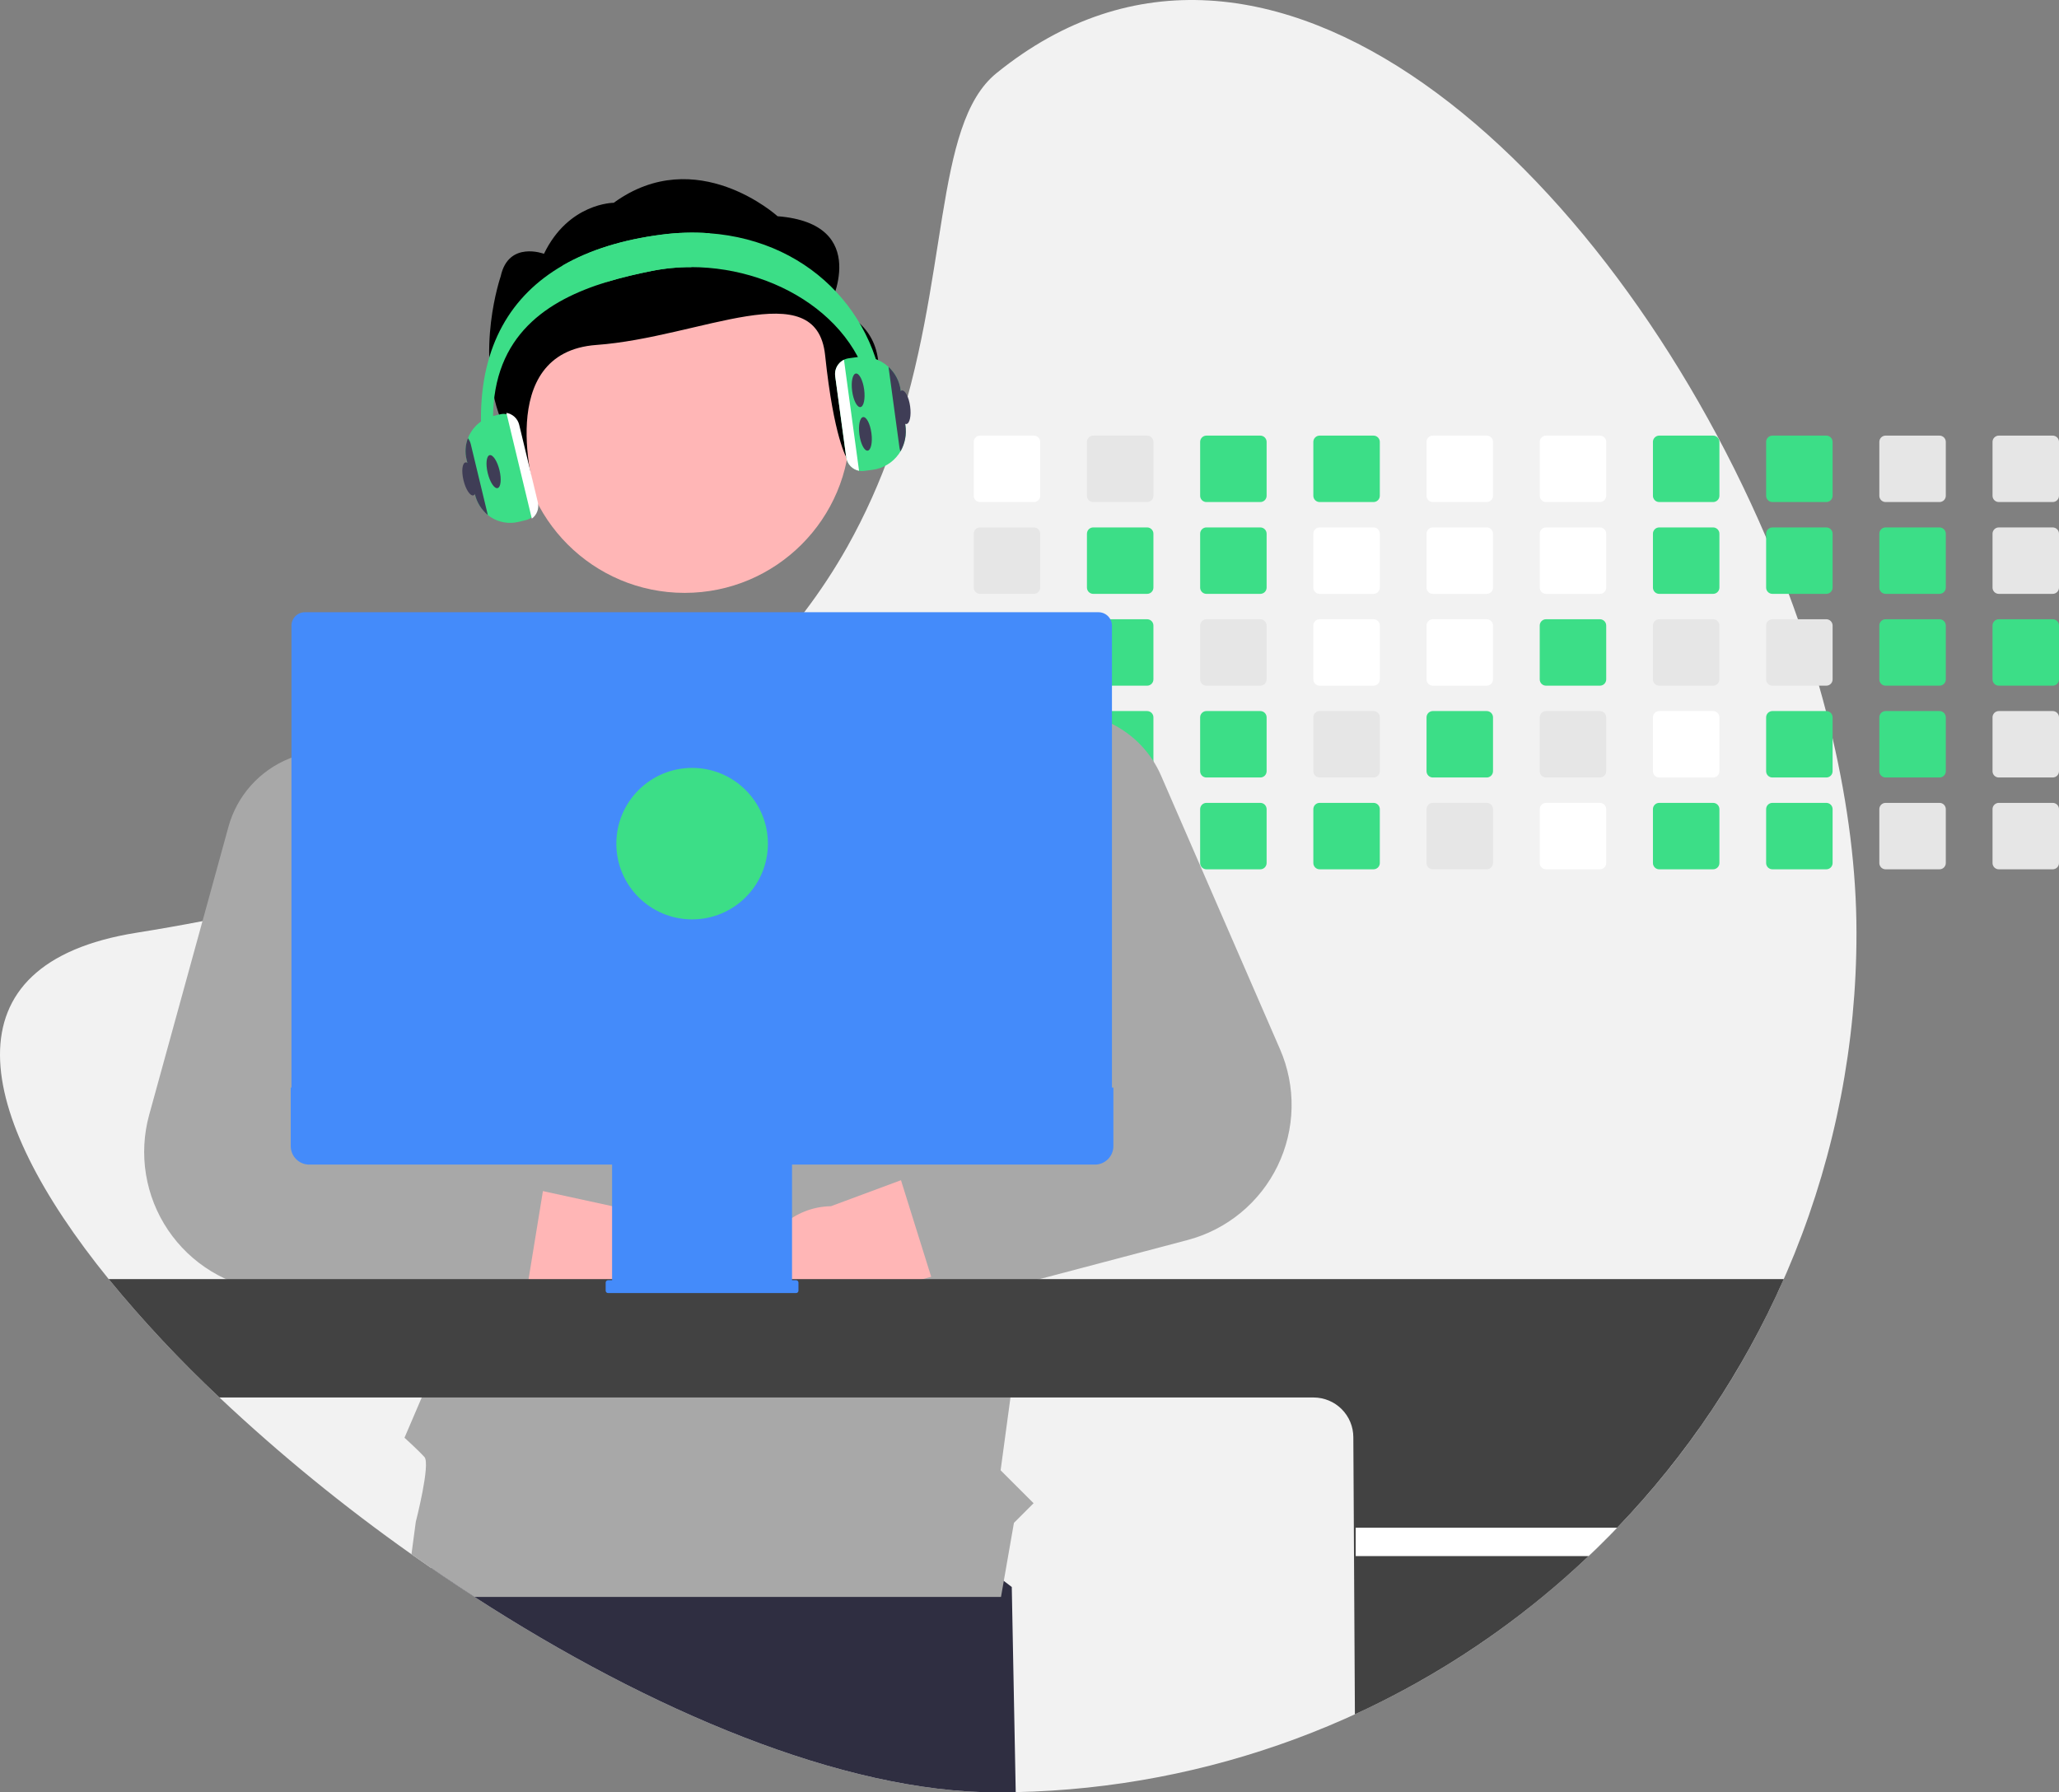 <svg width="649" height="565" viewBox="0 0 649 565" fill="none" xmlns="http://www.w3.org/2000/svg">
<rect x="0" y="0" width="649" height="565" fill="#808080" stroke="none"/>
<g clip-path="url(#clip0)">
<path d="M585.164 294.035C585.248 363.948 558.211 431.171 509.736 481.573C506.814 484.631 503.813 487.616 500.732 490.526C496.04 494.988 491.189 499.277 486.181 503.392C439.332 541.971 380.845 563.65 320.158 564.931C318.135 564.977 316.106 565 314.068 565C265.668 565 204.793 539.161 149.548 503.392C144.977 500.433 140.447 497.406 135.958 494.309C133.86 492.875 131.772 491.421 129.693 489.947C108.386 474.909 88.162 458.395 69.169 440.526C56.733 428.862 45.072 416.399 34.259 403.217C-8.189 350.884 -17.552 303.728 42.966 294.035C50.131 292.891 57.084 291.668 63.827 290.367C73.594 288.491 82.942 286.464 91.869 284.288C103.895 281.367 115.193 278.2 125.764 274.786C129.32 273.642 132.794 272.475 136.187 271.285C186.35 253.675 219.924 230.712 242.777 205.795C246.653 201.578 250.227 197.31 253.498 192.99C258.502 186.416 263.048 179.505 267.103 172.307C272.7 162.306 277.4 151.829 281.151 141L281.357 140.405C299.54 87.98 294.008 39.353 314.068 23.078C399.82 -46.5 506.577 52.585 556.687 169.432C559.212 175.32 561.588 181.243 563.814 187.202C564.813 189.864 565.777 192.53 566.706 195.202C569.147 202.165 571.363 209.146 573.352 216.145C574.115 218.814 574.842 221.481 575.534 224.145C576.274 227.02 576.984 229.888 577.64 232.755C582.516 253.751 585.164 274.458 585.164 294.035Z" fill="#F2F2F2"/>
<path d="M320.158 564.931C318.135 564.977 316.106 565 314.068 565C265.668 565 204.793 539.161 149.548 503.392C144.977 500.433 140.447 497.406 135.958 494.309L139.895 470.362L259.091 454.544L318.914 500.266L320.158 564.931Z" fill="#2F2E41"/>
<path d="M325.896 137.316H308.91C308.384 137.317 307.88 137.526 307.508 137.897C307.136 138.269 306.927 138.773 306.926 139.299V156.284C306.927 156.544 306.978 156.801 307.078 157.041C307.178 157.281 307.324 157.499 307.508 157.682C307.693 157.866 307.911 158.011 308.152 158.11C308.392 158.209 308.65 158.26 308.91 158.259H325.896C326.42 158.259 326.924 158.051 327.296 157.681C327.668 157.311 327.878 156.808 327.88 156.284V139.299C327.878 138.774 327.668 138.27 327.297 137.899C326.925 137.527 326.421 137.318 325.896 137.316Z" fill="white"/>
<path d="M325.896 166.259H308.91C308.384 166.26 307.88 166.468 307.508 166.84C307.136 167.212 306.927 167.716 306.926 168.242V185.227C306.927 185.487 306.978 185.744 307.078 185.984C307.178 186.224 307.324 186.442 307.508 186.625C307.693 186.809 307.911 186.954 308.152 187.053C308.392 187.152 308.65 187.203 308.91 187.202H325.896C326.42 187.202 326.924 186.994 327.296 186.624C327.668 186.254 327.878 185.751 327.88 185.227V168.242C327.878 167.717 327.669 167.213 327.297 166.842C326.925 166.47 326.421 166.261 325.896 166.259Z" fill="#E6E6E6"/>
<path d="M325.896 195.202H308.91C308.384 195.202 307.88 195.411 307.508 195.783C307.136 196.155 306.927 196.659 306.926 197.185V214.162C306.926 214.422 306.977 214.68 307.076 214.921C307.176 215.162 307.322 215.381 307.506 215.565C307.691 215.749 307.909 215.895 308.15 215.995C308.391 216.094 308.65 216.145 308.91 216.145H325.896C326.422 216.144 326.926 215.935 327.298 215.564C327.67 215.192 327.879 214.688 327.88 214.162V197.185C327.878 196.66 327.669 196.156 327.297 195.785C326.925 195.413 326.421 195.204 325.896 195.202Z" fill="#E6E6E6"/>
<path d="M327.849 225.777C327.764 225.32 327.523 224.907 327.166 224.61C326.81 224.312 326.36 224.147 325.896 224.145H308.91C308.384 224.145 307.88 224.354 307.508 224.726C307.136 225.098 306.927 225.602 306.926 226.128V243.105C306.926 243.365 306.977 243.623 307.076 243.864C307.176 244.105 307.322 244.324 307.506 244.508C307.691 244.692 307.909 244.838 308.15 244.938C308.391 245.037 308.65 245.088 308.91 245.088H325.896C326.422 245.087 326.926 244.878 327.298 244.507C327.67 244.135 327.879 243.631 327.88 243.105V226.128C327.881 226.01 327.871 225.893 327.849 225.777Z" fill="#E6E6E6"/>
<path d="M326.666 253.241C326.422 253.139 326.16 253.088 325.896 253.088H308.91C308.65 253.087 308.391 253.138 308.15 253.238C307.909 253.337 307.691 253.483 307.506 253.668C307.322 253.852 307.176 254.071 307.076 254.311C306.977 254.552 306.926 254.81 306.926 255.071V272.048C306.925 272.308 306.976 272.567 307.075 272.808C307.174 273.049 307.32 273.268 307.505 273.452C307.689 273.637 307.908 273.783 308.15 273.882C308.391 273.981 308.649 274.032 308.91 274.031H325.896C326.422 274.03 326.926 273.821 327.298 273.45C327.67 273.078 327.879 272.573 327.88 272.048V255.071C327.879 254.681 327.763 254.299 327.548 253.974C327.332 253.648 327.025 253.394 326.666 253.241Z" fill="#E6E6E6"/>
<path d="M361.576 137.316H344.59C344.064 137.317 343.56 137.526 343.188 137.897C342.816 138.269 342.607 138.773 342.606 139.299V156.284C342.607 156.544 342.658 156.801 342.758 157.041C342.858 157.281 343.004 157.499 343.188 157.682C343.373 157.866 343.591 158.011 343.832 158.11C344.072 158.209 344.33 158.26 344.59 158.259H361.576C362.101 158.259 362.604 158.051 362.976 157.681C363.348 157.311 363.558 156.808 363.56 156.284V139.299C363.558 138.774 363.349 138.27 362.977 137.899C362.605 137.527 362.101 137.318 361.576 137.316Z" fill="#E6E6E6"/>
<path d="M361.576 166.259H344.59C344.064 166.26 343.56 166.468 343.188 166.84C342.816 167.212 342.607 167.716 342.606 168.242V185.227C342.607 185.487 342.658 185.744 342.758 185.984C342.858 186.224 343.004 186.442 343.188 186.625C343.373 186.809 343.591 186.954 343.832 187.053C344.072 187.152 344.33 187.203 344.59 187.202H361.576C362.101 187.202 362.604 186.994 362.976 186.624C363.348 186.254 363.558 185.751 363.56 185.227V168.242C363.558 167.717 363.349 167.213 362.977 166.842C362.605 166.47 362.101 166.261 361.576 166.259Z" fill="#3CDE87"/>
<path d="M361.576 195.202H344.59C344.064 195.202 343.56 195.411 343.188 195.783C342.816 196.155 342.607 196.659 342.606 197.185V214.162C342.606 214.422 342.657 214.68 342.756 214.921C342.856 215.162 343.002 215.381 343.186 215.565C343.371 215.749 343.59 215.895 343.83 215.995C344.071 216.094 344.33 216.145 344.59 216.145H361.576C362.102 216.144 362.606 215.935 362.978 215.564C363.35 215.192 363.559 214.688 363.56 214.162V197.185C363.558 196.66 363.349 196.156 362.977 195.785C362.605 195.413 362.101 195.204 361.576 195.202Z" fill="#3CDE87"/>
<path d="M361.576 224.145H344.59C344.174 224.145 343.769 224.277 343.432 224.52C343.095 224.764 342.844 225.108 342.713 225.502C342.643 225.703 342.606 225.915 342.606 226.128V243.105C342.606 243.365 342.657 243.623 342.756 243.864C342.856 244.105 343.002 244.324 343.186 244.508C343.371 244.692 343.589 244.838 343.83 244.938C344.071 245.037 344.33 245.088 344.59 245.088H361.576C362.102 245.087 362.606 244.878 362.978 244.507C363.35 244.135 363.559 243.631 363.56 243.105V226.128C363.558 225.602 363.349 225.099 362.977 224.727C362.605 224.356 362.101 224.147 361.576 224.145Z" fill="#3CDE87"/>
<path d="M361.576 253.088H344.59C344.33 253.087 344.071 253.138 343.83 253.238C343.59 253.337 343.371 253.483 343.186 253.668C343.002 253.852 342.856 254.071 342.756 254.311C342.657 254.552 342.606 254.81 342.606 255.071V272.048C342.606 272.308 342.657 272.566 342.756 272.807C342.856 273.048 343.002 273.267 343.186 273.451C343.371 273.635 343.59 273.781 343.83 273.881C344.071 273.98 344.33 274.031 344.59 274.031H361.576C362.102 274.03 362.606 273.821 362.978 273.45C363.35 273.078 363.559 272.573 363.56 272.048V255.071C363.559 254.545 363.35 254.041 362.978 253.669C362.606 253.297 362.102 253.088 361.576 253.088Z" fill="#E6E6E6"/>
<path d="M397.256 137.316H380.27C379.744 137.317 379.24 137.526 378.868 137.897C378.496 138.269 378.287 138.773 378.286 139.299V156.284C378.287 156.544 378.338 156.801 378.438 157.041C378.538 157.281 378.684 157.499 378.869 157.682C379.053 157.866 379.271 158.011 379.512 158.11C379.753 158.209 380.01 158.26 380.27 158.259H397.256C397.781 158.259 398.284 158.051 398.656 157.681C399.028 157.311 399.238 156.808 399.24 156.284V139.299C399.238 138.774 399.029 138.27 398.657 137.899C398.285 137.527 397.781 137.318 397.256 137.316Z" fill="#3CDE87"/>
<path d="M397.256 166.259H380.27C379.744 166.26 379.24 166.468 378.868 166.84C378.496 167.212 378.287 167.716 378.286 168.242V185.227C378.287 185.487 378.338 185.744 378.438 185.984C378.538 186.224 378.684 186.442 378.869 186.625C379.053 186.809 379.271 186.954 379.512 187.053C379.753 187.152 380.01 187.203 380.27 187.202H397.256C397.781 187.202 398.284 186.994 398.656 186.624C399.028 186.254 399.238 185.751 399.24 185.227V168.242C399.238 167.717 399.029 167.213 398.657 166.842C398.285 166.47 397.781 166.261 397.256 166.259Z" fill="#3CDE87"/>
<path d="M397.256 195.202H380.27C379.744 195.202 379.24 195.411 378.868 195.783C378.496 196.155 378.287 196.659 378.287 197.185V214.162C378.286 214.422 378.337 214.68 378.436 214.921C378.536 215.162 378.682 215.381 378.866 215.565C379.051 215.749 379.27 215.895 379.511 215.995C379.751 216.094 380.01 216.145 380.27 216.145H397.256C397.782 216.144 398.286 215.935 398.658 215.564C399.03 215.192 399.239 214.688 399.24 214.162V197.185C399.238 196.66 399.029 196.156 398.657 195.785C398.285 195.413 397.781 195.204 397.256 195.202Z" fill="#E6E6E6"/>
<path d="M397.256 224.145H380.27C379.744 224.145 379.24 224.354 378.868 224.726C378.496 225.098 378.287 225.602 378.287 226.128V243.105C378.286 243.365 378.337 243.623 378.436 243.864C378.536 244.105 378.682 244.324 378.866 244.508C379.051 244.692 379.27 244.838 379.511 244.938C379.751 245.037 380.01 245.088 380.27 245.088H397.256C397.782 245.087 398.286 244.878 398.658 244.507C399.03 244.135 399.239 243.631 399.24 243.105V226.128C399.238 225.602 399.029 225.099 398.657 224.727C398.285 224.356 397.781 224.146 397.256 224.145Z" fill="#3CDE87"/>
<path d="M397.256 253.088H380.27C380.01 253.087 379.751 253.138 379.511 253.238C379.27 253.337 379.051 253.483 378.866 253.668C378.682 253.852 378.536 254.071 378.436 254.311C378.337 254.552 378.286 254.81 378.287 255.071V272.048C378.286 272.308 378.337 272.566 378.436 272.807C378.536 273.048 378.682 273.267 378.866 273.451C379.051 273.635 379.27 273.781 379.511 273.881C379.751 273.98 380.01 274.031 380.27 274.031H397.256C397.782 274.03 398.286 273.821 398.658 273.45C399.03 273.078 399.239 272.573 399.24 272.048V255.071C399.239 254.545 399.03 254.041 398.658 253.669C398.286 253.297 397.782 253.088 397.256 253.088Z" fill="#3CDE87"/>
<path d="M432.936 137.316H415.95C415.424 137.317 414.92 137.526 414.548 137.897C414.176 138.269 413.967 138.773 413.966 139.299V156.284C413.967 156.544 414.018 156.801 414.118 157.041C414.218 157.281 414.364 157.499 414.549 157.682C414.733 157.866 414.951 158.011 415.192 158.11C415.433 158.209 415.69 158.26 415.95 158.259H432.936C433.461 158.259 433.964 158.051 434.336 157.681C434.708 157.311 434.918 156.808 434.92 156.284V139.299C434.918 138.774 434.709 138.27 434.337 137.899C433.965 137.527 433.461 137.318 432.936 137.316Z" fill="#3CDE87"/>
<path d="M432.936 166.259H415.95C415.424 166.259 414.92 166.468 414.548 166.84C414.176 167.212 413.967 167.716 413.966 168.242V185.227C413.967 185.487 414.018 185.744 414.118 185.984C414.218 186.224 414.364 186.442 414.549 186.625C414.733 186.809 414.951 186.954 415.192 187.053C415.433 187.152 415.69 187.203 415.95 187.202H432.936C433.461 187.202 433.964 186.994 434.336 186.624C434.708 186.254 434.918 185.751 434.92 185.227V168.242C434.918 167.717 434.709 167.213 434.337 166.842C433.965 166.47 433.461 166.261 432.936 166.259Z" fill="white"/>
<path d="M432.936 195.202H415.95C415.424 195.202 414.92 195.411 414.548 195.783C414.176 196.155 413.967 196.659 413.966 197.185V214.162C413.966 214.422 414.017 214.68 414.116 214.921C414.216 215.162 414.362 215.381 414.546 215.565C414.731 215.749 414.95 215.895 415.191 215.995C415.431 216.094 415.69 216.145 415.95 216.145H432.936C433.462 216.144 433.966 215.935 434.338 215.564C434.71 215.192 434.92 214.688 434.92 214.162V197.185C434.918 196.66 434.709 196.156 434.337 195.785C433.965 195.413 433.461 195.204 432.936 195.202Z" fill="white"/>
<path d="M432.936 224.145H415.95C415.424 224.145 414.92 224.354 414.548 224.726C414.176 225.098 413.967 225.602 413.966 226.128V243.105C413.966 243.365 414.017 243.623 414.116 243.864C414.216 244.105 414.362 244.324 414.546 244.508C414.731 244.692 414.95 244.838 415.191 244.938C415.431 245.037 415.69 245.088 415.95 245.088H432.936C433.462 245.087 433.966 244.878 434.338 244.507C434.71 244.135 434.92 243.631 434.92 243.105V226.128C434.918 225.602 434.709 225.099 434.337 224.727C433.965 224.356 433.461 224.146 432.936 224.145Z" fill="#E6E6E6"/>
<path d="M432.936 253.088H415.95C415.69 253.087 415.431 253.138 415.191 253.238C414.95 253.337 414.731 253.483 414.546 253.668C414.362 253.852 414.216 254.071 414.116 254.311C414.017 254.552 413.966 254.81 413.966 255.071V272.048C413.966 272.308 414.017 272.566 414.116 272.807C414.216 273.048 414.362 273.267 414.546 273.451C414.731 273.635 414.95 273.781 415.191 273.881C415.431 273.98 415.69 274.031 415.95 274.031H432.936C433.462 274.03 433.966 273.821 434.338 273.45C434.71 273.078 434.92 272.573 434.92 272.048V255.071C434.92 254.545 434.71 254.041 434.338 253.669C433.966 253.297 433.462 253.088 432.936 253.088Z" fill="#3CDE87"/>
<path d="M468.616 137.316H451.623C451.098 137.318 450.595 137.528 450.225 137.9C449.854 138.271 449.646 138.775 449.646 139.299V156.284C449.647 156.807 449.855 157.31 450.225 157.68C450.596 158.051 451.099 158.259 451.623 158.259H468.616C469.141 158.259 469.644 158.051 470.016 157.681C470.388 157.311 470.598 156.808 470.6 156.284V139.299C470.598 138.774 470.389 138.27 470.017 137.899C469.645 137.527 469.141 137.318 468.616 137.316Z" fill="white"/>
<path d="M468.616 166.259H451.623C451.098 166.261 450.595 166.471 450.225 166.843C449.854 167.214 449.646 167.718 449.646 168.242V185.227C449.647 185.75 449.855 186.253 450.225 186.623C450.596 186.994 451.099 187.202 451.623 187.202H468.616C469.141 187.202 469.644 186.994 470.016 186.624C470.388 186.254 470.598 185.751 470.6 185.227V168.242C470.598 167.717 470.389 167.213 470.017 166.842C469.645 166.47 469.142 166.261 468.616 166.259Z" fill="white"/>
<path d="M468.616 195.202H451.623C451.098 195.204 450.595 195.414 450.225 195.785C449.854 196.157 449.646 196.66 449.646 197.185V214.162C449.646 214.422 449.696 214.679 449.795 214.92C449.894 215.16 450.04 215.379 450.223 215.563C450.407 215.747 450.625 215.893 450.865 215.993C451.105 216.093 451.363 216.144 451.623 216.145H468.616C469.142 216.144 469.646 215.935 470.018 215.564C470.39 215.192 470.6 214.688 470.6 214.162V197.185C470.598 196.66 470.389 196.156 470.017 195.785C469.645 195.413 469.142 195.204 468.616 195.202Z" fill="white"/>
<path d="M468.616 224.145H451.623C451.098 224.147 450.595 224.357 450.225 224.728C449.854 225.1 449.646 225.603 449.646 226.128V243.105C449.646 243.365 449.696 243.622 449.795 243.863C449.894 244.103 450.04 244.322 450.223 244.506C450.407 244.69 450.625 244.836 450.865 244.936C451.105 245.036 451.363 245.087 451.623 245.088H468.616C469.142 245.087 469.646 244.878 470.018 244.507C470.39 244.135 470.6 243.631 470.6 243.105V226.128C470.598 225.602 470.389 225.099 470.017 224.727C469.645 224.356 469.142 224.146 468.616 224.145Z" fill="#3CDE87"/>
<path d="M468.616 253.088H451.623C451.363 253.088 451.105 253.14 450.865 253.24C450.625 253.339 450.407 253.486 450.223 253.67C450.04 253.854 449.894 254.072 449.795 254.313C449.696 254.553 449.646 254.811 449.646 255.071V272.048C449.646 272.308 449.696 272.565 449.795 272.806C449.894 273.046 450.04 273.265 450.223 273.449C450.407 273.633 450.625 273.779 450.865 273.879C451.105 273.979 451.363 274.03 451.623 274.031H468.616C469.142 274.03 469.646 273.821 470.018 273.45C470.39 273.078 470.6 272.573 470.6 272.048V255.071C470.6 254.545 470.39 254.041 470.018 253.669C469.646 253.297 469.142 253.088 468.616 253.088Z" fill="#E6E6E6"/>
<path d="M504.296 137.316H487.303C486.778 137.318 486.275 137.528 485.905 137.9C485.534 138.271 485.326 138.775 485.326 139.299V156.284C485.327 156.807 485.535 157.31 485.905 157.68C486.276 158.051 486.779 158.259 487.303 158.259H504.296C504.821 158.259 505.324 158.051 505.696 157.681C506.068 157.311 506.278 156.808 506.28 156.284V139.299C506.278 138.774 506.069 138.27 505.697 137.899C505.325 137.527 504.822 137.318 504.296 137.316Z" fill="white"/>
<path d="M504.296 166.259H487.303C486.778 166.261 486.275 166.471 485.905 166.843C485.534 167.214 485.326 167.718 485.326 168.242V185.227C485.327 185.75 485.535 186.253 485.905 186.623C486.276 186.994 486.779 187.202 487.303 187.202H504.296C504.821 187.202 505.324 186.994 505.696 186.624C506.068 186.254 506.278 185.751 506.28 185.227V168.242C506.278 167.717 506.069 167.213 505.697 166.842C505.325 166.47 504.822 166.261 504.296 166.259Z" fill="white"/>
<path d="M504.296 195.202H487.303C486.778 195.204 486.275 195.414 485.905 195.785C485.534 196.157 485.326 196.66 485.326 197.185V214.162C485.326 214.422 485.376 214.679 485.475 214.92C485.574 215.16 485.72 215.379 485.903 215.563C486.087 215.747 486.305 215.893 486.545 215.993C486.785 216.093 487.043 216.144 487.303 216.145H504.296C504.822 216.144 505.326 215.935 505.698 215.564C506.07 215.192 506.28 214.688 506.28 214.162V197.185C506.278 196.66 506.069 196.156 505.697 195.785C505.325 195.413 504.822 195.204 504.296 195.202Z" fill="#3CDE87"/>
<path d="M504.296 224.145H487.303C486.778 224.147 486.275 224.357 485.905 224.728C485.534 225.1 485.326 225.603 485.326 226.128V243.105C485.326 243.365 485.376 243.622 485.475 243.863C485.574 244.103 485.72 244.322 485.903 244.506C486.087 244.69 486.305 244.836 486.545 244.936C486.785 245.036 487.043 245.087 487.303 245.088H504.296C504.822 245.087 505.326 244.878 505.698 244.507C506.07 244.135 506.28 243.631 506.28 243.105V226.128C506.278 225.602 506.069 225.099 505.697 224.727C505.325 224.356 504.822 224.147 504.296 224.145Z" fill="#E6E6E6"/>
<path d="M504.296 253.088H487.303C487.043 253.088 486.785 253.14 486.545 253.24C486.305 253.339 486.087 253.486 485.903 253.67C485.72 253.854 485.574 254.072 485.475 254.313C485.376 254.553 485.326 254.811 485.326 255.071V272.048C485.326 272.308 485.376 272.565 485.475 272.806C485.574 273.046 485.72 273.265 485.903 273.449C486.087 273.633 486.305 273.779 486.545 273.879C486.785 273.979 487.043 274.03 487.303 274.031H504.296C504.822 274.03 505.326 273.821 505.698 273.449C506.07 273.078 506.28 272.573 506.28 272.048V255.071C506.28 254.545 506.07 254.041 505.698 253.669C505.326 253.297 504.822 253.088 504.296 253.088Z" fill="white"/>
<path d="M539.976 137.316H522.983C522.458 137.318 521.955 137.528 521.585 137.9C521.214 138.271 521.006 138.775 521.007 139.299V156.284C521.007 156.807 521.215 157.31 521.586 157.68C521.956 158.051 522.459 158.259 522.983 158.259H539.976C540.501 158.259 541.004 158.051 541.376 157.681C541.748 157.311 541.958 156.808 541.96 156.284V139.299C541.958 138.774 541.749 138.27 541.377 137.899C541.005 137.527 540.502 137.318 539.976 137.316Z" fill="#3CDE87"/>
<path d="M539.976 166.259H522.983C522.458 166.261 521.955 166.471 521.585 166.843C521.214 167.214 521.006 167.718 521.007 168.242V185.227C521.007 185.75 521.215 186.253 521.586 186.623C521.956 186.994 522.459 187.202 522.983 187.202H539.976C540.501 187.202 541.004 186.994 541.376 186.624C541.748 186.254 541.958 185.751 541.96 185.227V168.242C541.958 167.717 541.749 167.213 541.377 166.842C541.005 166.47 540.502 166.261 539.976 166.259Z" fill="#3CDE87"/>
<path d="M539.976 195.202H522.983C522.458 195.204 521.955 195.414 521.585 195.785C521.214 196.157 521.006 196.66 521.007 197.185V214.162C521.006 214.422 521.056 214.679 521.155 214.92C521.254 215.16 521.4 215.379 521.583 215.563C521.767 215.747 521.985 215.893 522.225 215.993C522.465 216.093 522.723 216.144 522.983 216.145H539.976C540.502 216.144 541.006 215.935 541.378 215.564C541.751 215.192 541.96 214.688 541.96 214.162V197.185C541.958 196.66 541.749 196.156 541.377 195.785C541.005 195.413 540.502 195.204 539.976 195.202Z" fill="#E6E6E6"/>
<path d="M539.976 224.145H522.983C522.458 224.147 521.955 224.357 521.585 224.728C521.214 225.1 521.006 225.603 521.007 226.128V243.105C521.006 243.365 521.056 243.622 521.155 243.863C521.254 244.103 521.4 244.322 521.583 244.506C521.767 244.69 521.985 244.836 522.225 244.936C522.465 245.036 522.723 245.087 522.983 245.088H539.976C540.502 245.087 541.007 244.878 541.379 244.507C541.751 244.135 541.96 243.631 541.96 243.105V226.128C541.958 225.602 541.749 225.099 541.377 224.727C541.005 224.356 540.502 224.147 539.976 224.145Z" fill="white"/>
<path d="M539.976 253.088H522.983C522.723 253.088 522.465 253.14 522.225 253.24C521.985 253.339 521.767 253.486 521.583 253.67C521.4 253.854 521.254 254.072 521.155 254.313C521.056 254.553 521.006 254.811 521.007 255.071V272.048C521.006 272.308 521.056 272.565 521.155 272.806C521.254 273.046 521.4 273.265 521.583 273.449C521.767 273.633 521.985 273.779 522.225 273.879C522.465 273.979 522.723 274.03 522.983 274.031H539.976C540.502 274.03 541.007 273.821 541.379 273.449C541.751 273.078 541.96 272.573 541.96 272.048V255.071C541.96 254.545 541.751 254.041 541.379 253.669C541.007 253.297 540.502 253.088 539.976 253.088Z" fill="#3CDE87"/>
<path d="M575.656 137.316H558.663C558.138 137.318 557.635 137.528 557.265 137.9C556.894 138.271 556.686 138.775 556.687 139.299V156.284C556.687 156.807 556.895 157.31 557.266 157.68C557.636 158.051 558.139 158.259 558.663 158.259H575.656C576.181 158.259 576.684 158.051 577.056 157.681C577.428 157.311 577.638 156.808 577.64 156.284V139.299C577.638 138.774 577.429 138.27 577.057 137.899C576.685 137.527 576.182 137.318 575.656 137.316Z" fill="#3CDE87"/>
<path d="M575.656 166.259H558.663C558.138 166.261 557.635 166.471 557.265 166.843C556.894 167.214 556.686 167.718 556.687 168.242V185.227C556.687 185.75 556.895 186.253 557.266 186.623C557.636 186.994 558.139 187.202 558.663 187.202H575.656C576.181 187.202 576.684 186.994 577.056 186.624C577.428 186.254 577.638 185.751 577.64 185.227V168.242C577.638 167.717 577.429 167.213 577.057 166.842C576.685 166.47 576.182 166.261 575.656 166.259Z" fill="#3CDE87"/>
<path d="M575.656 195.202H558.663C558.138 195.204 557.635 195.414 557.265 195.785C556.894 196.157 556.686 196.66 556.687 197.185V214.162C556.686 214.422 556.736 214.679 556.835 214.92C556.934 215.16 557.08 215.379 557.263 215.563C557.447 215.747 557.665 215.893 557.905 215.993C558.145 216.093 558.403 216.144 558.663 216.145H575.656C576.182 216.144 576.686 215.935 577.058 215.564C577.43 215.192 577.64 214.688 577.64 214.162V197.185C577.638 196.66 577.429 196.156 577.057 195.785C576.685 195.413 576.182 195.204 575.656 195.202Z" fill="#E6E6E6"/>
<path d="M575.656 224.145H558.663C558.138 224.147 557.635 224.357 557.265 224.728C556.894 225.1 556.686 225.603 556.687 226.128V243.105C556.686 243.365 556.736 243.622 556.835 243.863C556.934 244.103 557.08 244.322 557.263 244.506C557.447 244.69 557.665 244.836 557.905 244.936C558.145 245.036 558.403 245.087 558.663 245.088H575.656C576.182 245.087 576.687 244.878 577.059 244.507C577.431 244.135 577.64 243.631 577.64 243.105V226.128C577.638 225.602 577.429 225.099 577.057 224.727C576.685 224.356 576.182 224.147 575.656 224.145Z" fill="#3CDE87"/>
<path d="M575.656 253.088H558.663C558.403 253.088 558.145 253.14 557.905 253.24C557.665 253.339 557.447 253.486 557.263 253.67C557.08 253.854 556.934 254.072 556.835 254.313C556.736 254.553 556.686 254.811 556.687 255.071V272.048C556.686 272.308 556.736 272.565 556.835 272.806C556.934 273.046 557.08 273.265 557.263 273.449C557.447 273.633 557.665 273.779 557.905 273.879C558.145 273.979 558.403 274.03 558.663 274.031H575.656C576.182 274.03 576.687 273.821 577.059 273.449C577.431 273.078 577.64 272.573 577.64 272.048V255.071C577.64 254.545 577.431 254.041 577.059 253.669C576.687 253.297 576.182 253.088 575.656 253.088Z" fill="#3CDE87"/>
<path d="M611.336 137.316H594.343C593.818 137.318 593.315 137.528 592.945 137.9C592.574 138.271 592.367 138.775 592.367 139.299V156.284C592.367 156.807 592.575 157.31 592.946 157.68C593.316 158.051 593.819 158.259 594.343 158.259H611.336C611.861 158.259 612.364 158.051 612.736 157.681C613.108 157.311 613.318 156.808 613.32 156.284V139.299C613.318 138.774 613.109 138.27 612.737 137.899C612.365 137.527 611.862 137.318 611.336 137.316Z" fill="#E6E6E6"/>
<path d="M611.336 166.259H594.343C593.818 166.261 593.315 166.471 592.945 166.843C592.574 167.214 592.366 167.718 592.367 168.242V185.227C592.367 185.75 592.575 186.253 592.946 186.623C593.316 186.994 593.819 187.202 594.343 187.202H611.336C611.861 187.202 612.364 186.994 612.736 186.624C613.108 186.254 613.318 185.751 613.32 185.227V168.242C613.318 167.717 613.109 167.213 612.737 166.842C612.365 166.47 611.862 166.261 611.336 166.259Z" fill="#3CDE87"/>
<path d="M611.336 195.202H594.343C593.818 195.204 593.315 195.414 592.945 195.785C592.574 196.157 592.367 196.66 592.367 197.185V214.162C592.366 214.422 592.417 214.679 592.516 214.92C592.614 215.16 592.76 215.379 592.943 215.563C593.127 215.747 593.345 215.893 593.585 215.993C593.825 216.093 594.083 216.144 594.343 216.145H611.336C611.862 216.144 612.367 215.935 612.739 215.564C613.111 215.192 613.32 214.688 613.32 214.162V197.185C613.318 196.66 613.109 196.156 612.737 195.785C612.365 195.413 611.862 195.204 611.336 195.202Z" fill="#3CDE87"/>
<path d="M611.336 224.145H594.343C593.818 224.147 593.315 224.357 592.945 224.728C592.574 225.1 592.367 225.603 592.367 226.128V243.105C592.366 243.365 592.417 243.622 592.516 243.863C592.614 244.103 592.76 244.322 592.943 244.506C593.127 244.69 593.345 244.836 593.585 244.936C593.825 245.036 594.083 245.087 594.343 245.088H611.336C611.862 245.087 612.367 244.878 612.739 244.507C613.111 244.135 613.32 243.631 613.32 243.105V226.128C613.318 225.602 613.109 225.099 612.737 224.727C612.365 224.356 611.862 224.147 611.336 224.145Z" fill="#3CDE87"/>
<path d="M611.336 253.088H594.343C594.083 253.088 593.825 253.14 593.585 253.24C593.345 253.339 593.127 253.486 592.943 253.67C592.76 253.854 592.614 254.072 592.516 254.313C592.417 254.553 592.366 254.811 592.367 255.071V272.048C592.366 272.308 592.417 272.565 592.516 272.806C592.614 273.046 592.76 273.265 592.943 273.449C593.127 273.633 593.345 273.779 593.585 273.879C593.825 273.979 594.083 274.03 594.343 274.031H611.336C611.862 274.03 612.367 273.821 612.739 273.449C613.111 273.078 613.32 272.573 613.32 272.048V255.071C613.32 254.545 613.111 254.041 612.739 253.669C612.367 253.297 611.862 253.088 611.336 253.088Z" fill="#E6E6E6"/>
<path d="M647.016 137.316H630.023C629.498 137.318 628.995 137.528 628.625 137.9C628.254 138.271 628.046 138.775 628.047 139.299V156.284C628.047 156.807 628.255 157.31 628.626 157.68C628.996 158.051 629.499 158.259 630.023 158.259H647.016C647.541 158.259 648.045 158.051 648.416 157.681C648.788 157.311 648.998 156.808 649 156.284V139.299C648.998 138.774 648.789 138.27 648.417 137.899C648.045 137.527 647.542 137.318 647.016 137.316Z" fill="#E6E6E6"/>
<path d="M647.016 166.259H630.023C629.498 166.261 628.995 166.471 628.625 166.843C628.254 167.214 628.046 167.718 628.047 168.242V185.227C628.047 185.75 628.255 186.253 628.626 186.623C628.996 186.994 629.499 187.202 630.023 187.202H647.016C647.541 187.202 648.045 186.994 648.416 186.624C648.788 186.254 648.998 185.751 649 185.227V168.242C648.998 167.717 648.789 167.213 648.417 166.842C648.045 166.47 647.542 166.261 647.016 166.259Z" fill="#E6E6E6"/>
<path d="M647.016 195.202H630.023C629.498 195.204 628.995 195.414 628.625 195.785C628.254 196.157 628.046 196.66 628.047 197.185V214.162C628.046 214.422 628.097 214.679 628.195 214.92C628.294 215.16 628.44 215.379 628.623 215.563C628.807 215.747 629.025 215.893 629.265 215.993C629.505 216.093 629.763 216.144 630.023 216.145H647.016C647.542 216.144 648.047 215.935 648.419 215.564C648.791 215.192 649 214.688 649 214.162V197.185C648.998 196.66 648.789 196.156 648.417 195.785C648.045 195.413 647.542 195.204 647.016 195.202Z" fill="#3CDE87"/>
<path d="M647.016 224.145H630.023C629.498 224.147 628.995 224.357 628.625 224.728C628.254 225.1 628.046 225.603 628.047 226.128V243.105C628.046 243.365 628.097 243.622 628.195 243.863C628.294 244.103 628.44 244.322 628.623 244.506C628.807 244.69 629.025 244.836 629.265 244.936C629.505 245.036 629.763 245.087 630.023 245.088H647.016C647.542 245.087 648.047 244.878 648.419 244.507C648.791 244.135 649 243.631 649 243.105V226.128C648.998 225.602 648.789 225.099 648.417 224.727C648.045 224.356 647.542 224.147 647.016 224.145Z" fill="#E6E6E6"/>
<path d="M647.016 253.088H630.023C629.763 253.088 629.505 253.14 629.265 253.24C629.025 253.339 628.807 253.486 628.623 253.67C628.44 253.854 628.294 254.072 628.195 254.313C628.097 254.553 628.046 254.811 628.047 255.071V272.048C628.046 272.308 628.097 272.565 628.195 272.806C628.294 273.046 628.44 273.265 628.623 273.449C628.807 273.633 629.025 273.779 629.265 273.879C629.505 273.979 629.763 274.03 630.023 274.031H647.016C647.542 274.03 648.047 273.821 648.419 273.449C648.791 273.078 649 272.573 649 272.048V255.071C649 254.545 648.791 254.041 648.419 253.669C648.047 253.297 647.542 253.088 647.016 253.088Z" fill="#E6E6E6"/>
<path d="M256.456 503.394H255.983L256.387 503.34L256.456 503.394Z" fill="#2F2E41"/>
<path d="M215.801 186.893C244.593 186.893 267.933 163.564 267.933 134.787C267.933 106.009 244.593 82.68 215.801 82.68C187.008 82.68 163.668 106.009 163.668 134.787C163.668 163.564 187.008 186.893 215.801 186.893Z" fill="#FFB6B6"/>
<path d="M261.455 96.583C261.455 96.583 275.09 70.53 245.092 68.162C245.092 68.162 219.519 44.975 193.452 63.923C193.452 63.923 179.234 63.923 171.459 80.004C171.459 80.004 160.277 75.765 157.82 87.109C157.82 87.109 149.637 110.794 157.82 132.11C166.002 153.427 168.72 155.795 168.72 155.795C168.72 155.795 155.274 111.104 188.002 108.736C220.73 106.367 257.353 85.925 260.08 111.978C262.808 138.031 266.912 144.451 266.912 144.451C266.912 144.451 292.817 107.242 261.455 96.583Z" fill="black"/>
<path d="M350.656 263.201L350.489 264.085L348.604 274.031L335.579 342.822L334.808 346.872L333.19 355.437L330.978 367.121L326.071 393.013L324.667 400.434L324.141 403.217L323.958 404.193L322.5 411.873L322.057 414.192L318.502 440.527L315.396 463.475L325.789 473.862L319.593 480.055L315.526 503.339L315.533 503.392H149.548C142.833 499.045 136.215 494.563 129.694 489.947L131.059 479.727C131.059 479.727 135.76 461.477 133.783 459.296C131.815 457.114 127.496 453.217 127.496 453.217L132.936 440.527L133.692 438.765L132.425 412.506L132.395 411.873L131.975 403.217L131.922 402.104L131.838 400.434L130.228 367.121L130.197 366.571L129.709 356.474L129.251 346.872L129.053 342.822L127.092 302.302L125.764 274.786L124.604 250.83L129.266 249.252L179.131 232.313L199.787 205.475L242.777 205.795L263.822 205.956L298.937 238.506L306.926 242.319L306.988 242.35L312.718 245.088L327.246 252.02L342.607 259.357L350.489 263.117L350.656 263.201Z" fill="#A8A8A8"/>
<path d="M205.343 425.221C202.192 426.441 198.813 426.955 195.442 426.729C192.071 426.502 188.791 425.539 185.833 423.908C182.874 422.277 180.31 420.018 178.32 417.289C176.33 414.56 174.962 411.429 174.314 408.115L93.005 396.585L121.27 364.628L194.149 380.476C199.792 379.757 205.502 381.131 210.199 384.338C214.895 387.546 218.251 392.364 219.631 397.879C221.01 403.395 220.318 409.224 217.684 414.264C215.051 419.303 210.66 423.202 205.343 425.221V425.221Z" fill="#FFB6B6"/>
<path d="M169.09 367.121C167.583 365.212 165.451 363.897 163.069 363.406L129.709 356.474L126.283 355.765C124.292 355.349 122.411 354.518 120.763 353.326C119.116 352.134 117.738 350.608 116.722 348.847C115.667 346.999 115.029 344.943 114.852 342.822C114.693 340.894 114.924 338.954 115.531 337.118L127.091 302.302L134.592 279.712C135.501 276.988 136.038 274.153 136.187 271.285C136.605 263.348 134.148 255.526 129.266 249.252C124.974 243.737 119.021 239.749 112.287 237.875C105.553 236.002 98.394 236.343 91.869 238.849C91.678 238.918 91.48 238.994 91.289 239.07C86.61 240.938 82.429 243.868 79.077 247.628C75.725 251.388 73.294 255.876 71.977 260.737L63.827 290.367L47.017 351.448C45.335 357.568 44.995 363.979 46.021 370.242C47.047 376.505 49.415 382.473 52.962 387.737C56.51 393.001 61.154 397.436 66.576 400.74C71.998 404.044 78.07 406.137 84.376 406.878L132.425 412.506L154.66 415.115C157.231 415.424 159.825 414.753 161.923 413.236C164.022 411.72 165.472 409.469 165.984 406.931C166.02 406.793 166.048 406.653 166.068 406.512L166.602 403.217L171.127 375.472L171.173 375.189C171.408 373.774 171.345 372.324 170.986 370.935C170.627 369.545 169.981 368.246 169.09 367.121Z" fill="#A8A8A8"/>
<path d="M257.133 426.11C260.424 426.874 263.843 426.907 267.148 426.207C270.453 425.508 273.564 424.092 276.263 422.061C278.962 420.029 281.182 417.431 282.767 414.449C284.352 411.467 285.264 408.174 285.438 404.802L364.308 381.927L331.816 354.273L261.901 380.235C256.214 380.318 250.755 382.483 246.558 386.321C242.361 390.158 239.718 395.401 239.13 401.056C238.543 406.711 240.051 412.385 243.369 417.002C246.687 421.62 251.584 424.861 257.133 426.11V426.11Z" fill="#FFB6B6"/>
<path d="M403.467 330.757L365.955 244.47C362.887 237.386 357.408 231.617 350.489 228.187C348.35 227.135 346.104 226.316 343.789 225.747C343.43 225.655 343.072 225.571 342.713 225.502C337.805 224.432 332.714 224.526 327.849 225.777C323.402 226.919 319.245 228.985 315.651 231.841C312.056 234.696 309.104 238.277 306.987 242.35C306.964 242.384 306.944 242.419 306.926 242.456C304.562 247.028 303.304 252.091 303.255 257.237C303.206 262.384 304.367 267.47 306.644 272.086L307.109 273.016L333.618 326.227C334.523 328.046 335.033 330.037 335.114 332.067C335.196 334.098 334.847 336.122 334.09 338.008C333.334 339.895 332.186 341.599 330.724 343.011C329.262 344.423 327.518 345.51 325.606 346.201L323.744 346.872L290.261 358.96C287.749 359.856 285.682 361.692 284.497 364.08C283.311 366.469 283.099 369.224 283.905 371.765L283.989 372.032L293.375 402.05C293.42 402.188 293.466 402.325 293.519 402.462C293.602 402.721 293.704 402.974 293.825 403.217C294.822 405.453 296.585 407.26 298.797 408.313C301.008 409.365 303.523 409.595 305.888 408.96L323.957 404.193L327.643 403.217L374.303 390.9C380.443 389.279 386.159 386.35 391.061 382.315C395.963 378.281 399.935 373.235 402.705 367.523C405.474 361.811 406.976 355.569 407.108 349.223C407.239 342.878 405.997 336.578 403.467 330.757L403.467 330.757Z" fill="#A8A8A8"/>
<path d="M34.259 403.217C45.072 416.399 56.733 428.862 69.169 440.527H414.043C417.365 440.532 420.55 441.854 422.899 444.203C425.248 446.552 426.569 449.736 426.572 453.057L427.068 540.404C448.284 530.662 468.153 518.222 486.181 503.392C491.187 499.282 496.037 494.993 500.732 490.526C503.807 487.613 506.809 484.629 509.736 481.573C531.684 458.72 549.457 432.2 562.249 403.217H34.259Z" fill="#424242"/>
<path d="M509.736 481.573C506.814 484.631 503.813 487.616 500.732 490.526H427.32V481.573H509.736Z" fill="white"/>
<path d="M349.97 195.202C349.607 194.533 349.07 193.974 348.416 193.585C347.762 193.196 347.015 192.99 346.254 192.99H96.097C94.975 192.993 93.9 193.441 93.108 194.234C92.316 195.027 91.87 196.102 91.869 197.223V346.872H350.488V197.223C350.493 196.516 350.314 195.82 349.97 195.202Z" fill="#448BFA"/>
<path d="M91.643 342.82V361.287C91.643 362.053 91.794 362.811 92.087 363.518C92.38 364.226 92.809 364.868 93.351 365.41C93.893 365.951 94.536 366.38 95.243 366.673C95.951 366.966 96.709 367.117 97.475 367.117H192.93V403.562H191.662C191.562 403.562 191.464 403.581 191.372 403.62C191.28 403.658 191.196 403.713 191.126 403.784C191.056 403.854 191 403.937 190.962 404.029C190.924 404.121 190.904 404.22 190.904 404.319V406.854C190.904 406.953 190.924 407.052 190.962 407.144C191 407.236 191.056 407.319 191.126 407.39C191.196 407.46 191.28 407.516 191.372 407.554C191.464 407.592 191.562 407.611 191.662 407.611H250.919C251.018 407.611 251.117 407.592 251.209 407.554C251.301 407.516 251.384 407.46 251.455 407.39C251.525 407.319 251.581 407.236 251.619 407.144C251.657 407.052 251.677 406.953 251.676 406.854V404.319C251.676 404.22 251.657 404.121 251.619 404.029C251.581 403.937 251.525 403.854 251.455 403.784C251.384 403.713 251.301 403.658 251.209 403.62C251.117 403.581 251.018 403.562 250.919 403.562H249.651V367.117H345.105C345.871 367.117 346.63 366.966 347.337 366.673C348.045 366.38 348.688 365.951 349.23 365.41C349.771 364.868 350.201 364.226 350.494 363.518C350.787 362.811 350.938 362.053 350.938 361.287V342.82H91.643Z" fill="#448BFA"/>
<path d="M218.157 289.818C231.35 289.818 242.045 279.128 242.045 265.942C242.045 252.755 231.35 242.066 218.157 242.066C204.964 242.066 194.269 252.755 194.269 265.942C194.269 279.128 204.964 289.818 218.157 289.818Z" fill="#3CDE87"/>
<path d="M279.022 131.94H275.206C275.206 103.111 246.661 84.22 217.863 84.205C213.675 84.193 209.495 84.599 205.388 85.417C200.764 86.34 195.964 87.446 191.248 88.888C172.653 94.585 155.408 105.597 155.408 131.94C155.404 137.055 156.056 142.151 157.346 147.101L153.653 148.062C152.283 142.797 151.591 137.38 151.593 131.94C151.593 108.923 161.047 93.113 177.376 83.686C185.961 78.729 196.437 75.533 208.44 73.978C213.435 73.313 218.484 73.16 223.51 73.52C256.626 75.899 279.022 101.281 279.022 131.94Z" fill="#3CDE87"/>
<path d="M285.378 134.052L283.875 122.948C283.504 120.144 282.152 117.561 280.059 115.657C278.716 114.416 277.107 113.496 275.356 112.967C273.604 112.439 271.755 112.315 269.949 112.606L267.561 112.934C266.907 113.02 266.277 113.235 265.707 113.566C265.138 113.897 264.639 114.338 264.241 114.864C263.84 115.387 263.547 115.985 263.378 116.622C263.209 117.26 263.168 117.924 263.257 118.578L266.729 144.157C266.872 145.2 267.34 146.171 268.065 146.934C268.791 147.696 269.738 148.211 270.773 148.405C271.08 148.467 271.391 148.497 271.704 148.497C271.929 148.497 272.153 148.482 272.376 148.451L275.046 148.093C276.674 147.877 278.241 147.33 279.651 146.487C281.06 145.644 282.282 144.521 283.241 143.189C283.447 142.899 283.646 142.602 283.829 142.296C285.259 139.801 285.805 136.896 285.378 134.052Z" fill="#3CDE87"/>
<path d="M266.019 113.399C265.319 113.74 264.709 114.242 264.241 114.864C263.84 115.387 263.547 115.985 263.378 116.622C263.209 117.26 263.168 117.924 263.257 118.578L266.729 144.157C266.872 145.2 267.34 146.171 268.065 146.934C268.791 147.696 269.738 148.211 270.773 148.405L266.019 113.399Z" fill="white"/>
<path d="M285.378 134.052L283.875 122.948C283.504 120.144 282.152 117.561 280.059 115.657L283.516 141.107C283.568 141.515 283.673 141.915 283.829 142.296C285.259 139.801 285.805 136.896 285.378 134.052Z" fill="#3F3D56"/>
<path d="M273.497 142.053C274.541 141.911 275.066 139.428 274.67 136.506C274.273 133.585 273.105 131.331 272.061 131.473C271.017 131.614 270.493 134.097 270.889 137.019C271.286 139.941 272.453 142.194 273.497 142.053Z" fill="#3F3D56"/>
<path d="M271.208 128.325C272.252 128.184 272.777 125.7 272.381 122.779C271.984 119.857 270.816 117.603 269.772 117.745C268.728 117.886 268.203 120.37 268.6 123.291C268.997 126.213 270.164 128.467 271.208 128.325Z" fill="#3F3D56"/>
<path d="M285.706 133.664C286.75 133.522 287.275 131.039 286.878 128.117C286.482 125.196 285.314 122.942 284.27 123.083C283.226 123.225 282.701 125.708 283.098 128.63C283.494 131.552 284.662 133.805 285.706 133.664Z" fill="#3F3D56"/>
<path d="M217.864 84.205C213.675 84.192 209.495 84.599 205.388 85.417C200.764 86.34 195.964 87.446 191.248 88.888C183.885 88.529 178.467 86.622 177.376 83.686C185.961 78.729 196.437 75.533 208.44 73.978C213.435 73.313 218.484 73.16 223.51 73.52C224.042 73.832 224.502 74.252 224.86 74.755C225.218 75.257 225.465 75.829 225.586 76.433C225.944 79.087 222.915 81.909 217.864 84.205Z" fill="#3CDE87"/>
<path d="M169.151 158.404L163.275 133.991C163.066 133.11 162.6 132.311 161.938 131.694C161.275 131.076 160.445 130.668 159.552 130.521C159.299 130.482 159.044 130.461 158.788 130.46C158.429 130.461 158.07 130.505 157.72 130.59L155.446 131.139C152.519 131.847 149.991 133.686 148.419 136.254C146.847 138.822 146.358 141.909 147.06 144.836L149.693 155.788C150.294 158.366 151.726 160.676 153.768 162.362C154.099 162.629 154.445 162.876 154.805 163.102C156.084 163.903 157.511 164.44 159.001 164.681C160.491 164.922 162.015 164.862 163.481 164.505L165.747 163.956C166.347 163.816 166.91 163.554 167.403 163.186C168.136 162.652 168.694 161.912 169.005 161.06C169.316 160.209 169.367 159.284 169.151 158.404Z" fill="#3CDE87"/>
<path d="M156.833 153.862C157.858 153.615 158.128 151.092 157.438 148.225C156.748 145.358 155.358 143.234 154.334 143.481C153.31 143.727 153.039 146.251 153.729 149.117C154.419 151.984 155.809 154.108 156.833 153.862Z" fill="#3F3D56"/>
<path d="M149.203 156.15C150.227 155.903 150.498 153.38 149.808 150.513C149.118 147.646 147.728 145.522 146.703 145.769C145.679 146.015 145.408 148.539 146.098 151.405C146.789 154.272 148.179 156.396 149.203 156.15Z" fill="#3F3D56"/>
<path d="M169.525 158.312L163.649 133.9C163.42 132.947 162.915 132.082 162.197 131.415C161.479 130.747 160.58 130.307 159.613 130.147L167.632 163.491C168.424 162.911 169.027 162.11 169.363 161.188C169.7 160.266 169.756 159.266 169.525 158.312Z" fill="white"/>
<path d="M148.388 140.001C148.226 139.322 147.922 138.685 147.495 138.132C146.669 140.27 146.518 142.61 147.06 144.836L149.693 155.788C150.294 158.366 151.726 160.676 153.768 162.362L148.388 140.001Z" fill="#3F3D56"/>
</g>
<defs>
<clipPath id="clip0">
<rect width="649" height="565" fill="white"/>
</clipPath>
</defs>
</svg>
